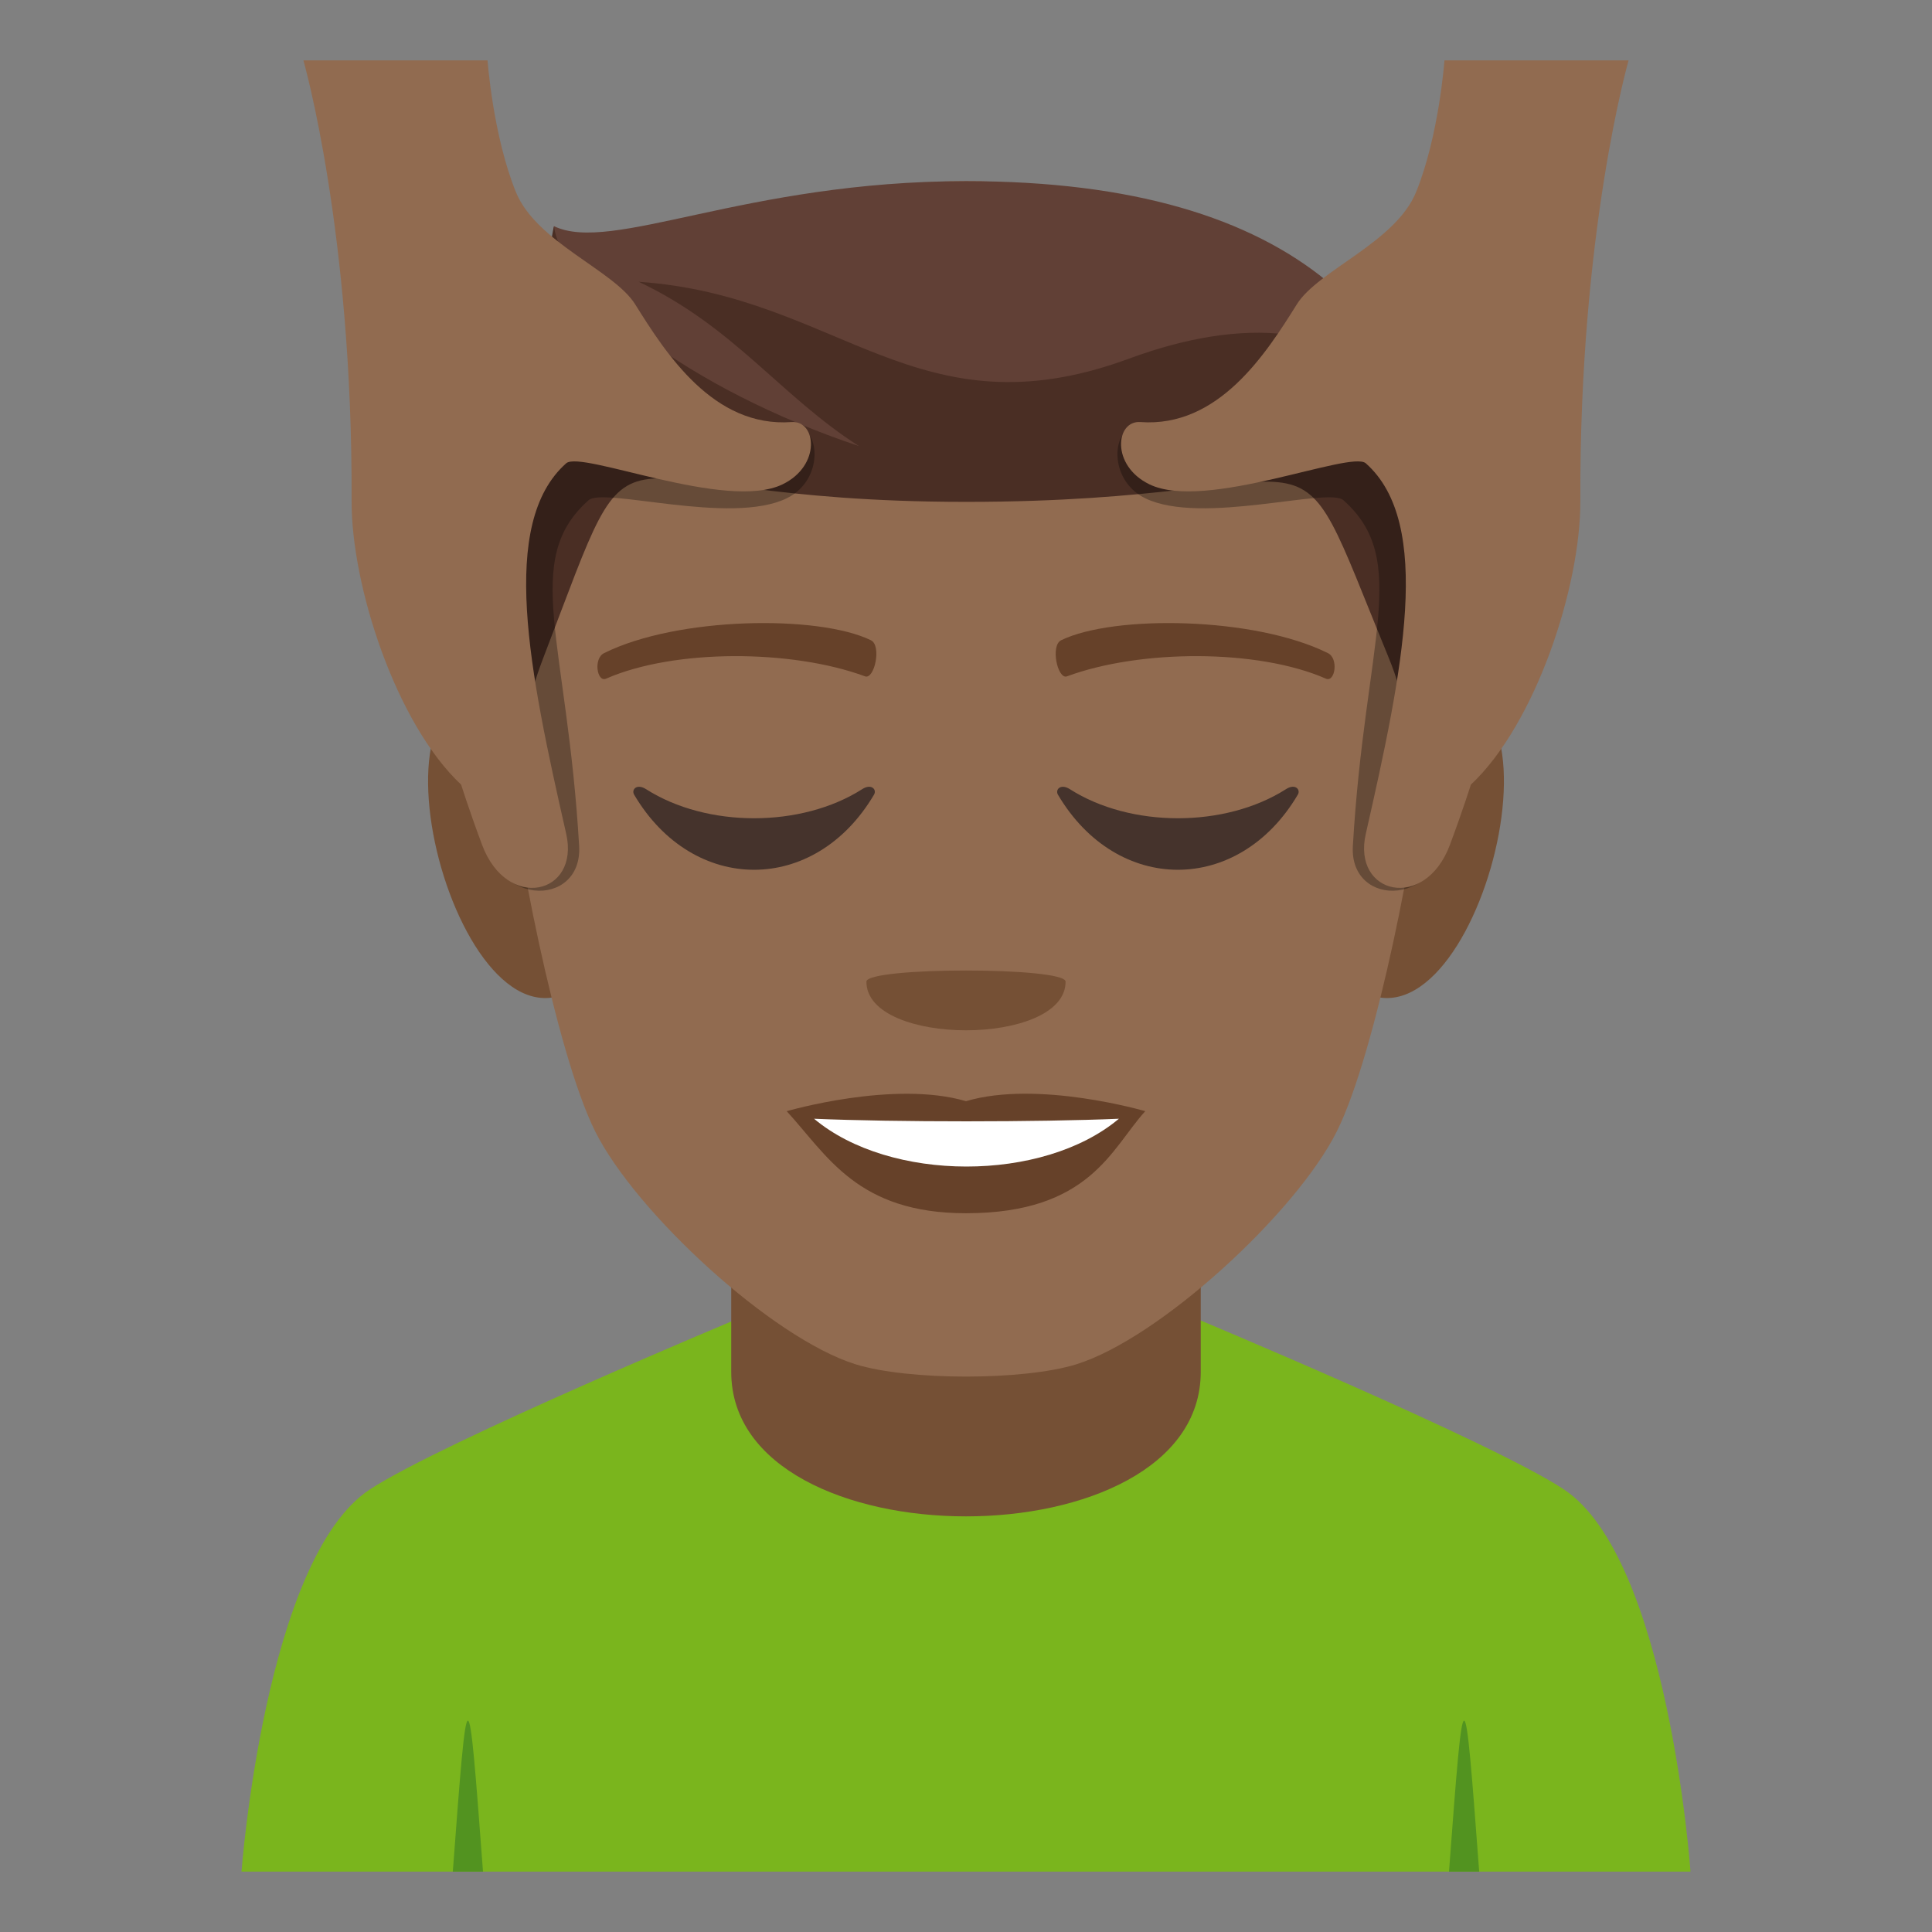 <?xml version="1.0" encoding="utf-8"?>
<!-- Generator: Adobe Illustrator 19.0.0, SVG Export Plug-In . SVG Version: 6.00 Build 0)  -->
<svg version="1.1" id="Layer_1" xmlns="http://www.w3.org/2000/svg" xmlns:xlink="http://www.w3.org/1999/xlink" x="0px" y="0px"
	 width="64px" height="64px" viewBox="0 0 64 64" enable-background="new 0 0 64 64" xml:space="preserve">
<rect x="0" y="0" width="64" height="64" fill="#808080" stroke="none"/>
<path fill="#7AB51D" d="M12.256,49.337c2.4-1.572,12.361-5.726,12.361-5.726h14.842c0,0,9.951,4.145,12.34,5.723
	C55.268,51.622,56,61.999,56,61.999H8C8,61.999,8.775,51.614,12.256,49.337z"/>
<path fill="#755035" d="M24.223,45.446c0,6.381,15.553,6.381,15.553,0c0-3.891,0-10.324,0-10.324H24.223
	C24.223,35.122,24.223,40.423,24.223,45.446z"/>
<path fill="#755035" d="M16.611,22.874c-5.146-0.928-1.127,13.463,2.902,9.494C21.379,30.526,19.018,23.31,16.611,22.874z"/>
<path fill="#755035" d="M47.391,22.874c-2.406,0.436-4.769,7.652-2.9,9.494C48.518,36.337,52.533,21.946,47.391,22.874z"/>
<path fill="#916B50" d="M32,6.001c-10.641,0-15.77,8.051-15.125,19.246c0.127,2.254,1.524,9.6,2.842,12.234
	c1.348,2.695,5.861,6.852,8.625,7.713c1.746,0.543,5.568,0.543,7.314,0c2.766-0.861,7.277-5.018,8.627-7.713
	c1.318-2.635,2.715-9.98,2.844-12.234C47.77,14.052,42.643,6.001,32,6.001z"/>
<path fill="#664129" d="M32,36.478c-2.395-0.705-5.939,0.332-5.939,0.332C27.41,38.28,28.4,40.19,32,40.19
	c4.125,0,4.824-2.166,5.939-3.381C37.939,36.81,34.391,35.769,32,36.478z"/>
<path fill="#FFFFFF" d="M26.967,37.06c2.508,2.105,7.576,2.117,10.098,0C34.391,37.173,29.658,37.175,26.967,37.06z"/>
<path fill="#755035" d="M35.299,32.519c0,2.148-6.598,2.148-6.598,0C28.701,32.026,35.299,32.026,35.299,32.519z"/>
<path fill="#614036" d="M32,6.001c-7.32,0-11.744,2.418-13.65,1.49c0,0-0.207,1.248,0.539,2.061c0,0-0.789,0.684-2.063-0.469
	c-1.213,3.939,2.389,6.221,15.174,6.221c12.787,0,9.732-3.113,16.018,2.356C47.4,10.919,43.119,6.001,32,6.001z"/>
<path fill="#4A2E24" d="M37.414,11.876c-7.039,2.6-9.613-2.088-16.254-2.541c3.158,1.492,4.701,3.787,7.295,5.443
	c-5.646-1.889-9.789-5.141-10.103-7.275c0,0-0.943,3.117,2.783,5.447c-3.563,0.33-4.307-3.855-4.307-3.855
	c-1.803,2.898-1.553,12.246,0.451,19.182c0.334-2.475-0.428-3.498,0.717-6.48c3.424-8.914,1.221-5.172,14.006-5.172
	c12.785,0,10.477-3.414,14.004,5.172c1.053,2.559,0.385,4.006,0.719,6.48C50.928,12.638,44.883,9.12,37.414,11.876z"/>
<path fill="#664129" d="M43.982,21.632c-2.434-1.207-7.09-1.268-8.824-0.426c-0.371,0.164-0.127,1.31,0.186,1.199
	c2.418-0.895,6.318-0.916,8.582,0.078C44.227,22.61,44.352,21.802,43.982,21.632z"/>
<path fill="#664129" d="M20.018,21.632c2.434-1.207,7.09-1.268,8.826-0.426c0.371,0.164,0.127,1.31-0.188,1.199
	c-2.422-0.895-6.316-0.916-8.582,0.078C19.774,22.61,19.649,21.802,20.018,21.632z"/>
<path fill="#45332C" d="M28.561,26.142c-2.016,1.285-5.145,1.285-7.16,0c-0.309-0.197-0.492,0.016-0.395,0.182
	c1.957,3.318,5.99,3.318,7.947,0C29.053,26.157,28.867,25.944,28.561,26.142z"/>
<path fill="#45332C" d="M42.6,26.142c-2.016,1.285-5.145,1.285-7.16,0c-0.309-0.197-0.49,0.016-0.395,0.182
	c1.957,3.318,5.99,3.318,7.947,0C43.092,26.157,42.906,25.944,42.6,26.142z"/>
<path opacity="0.3" d="M26.328,14.153c-2.59,0.191-13.892-5.953-13.932,2.955c-0.012,2.814,3.393,8.486,3.537,10.149
	c0.25,2.875,3.371,2.84,3.252,0.771c-0.396-6.791-1.928-9.469,0.314-11.459c0.496-0.44,4.701,0.84,6.559-0.061
	C27.344,15.884,27.149,14.095,26.328,14.153z"/>
<path fill="#916B50" d="M26.223,13.981c-2.59,0.191-4.166-2.273-5.182-3.9c-0.705-1.129-3.271-2.049-3.951-3.719
	c-0.762-1.875-0.939-4.361-0.939-4.361h-6.1c0,0,1.635,5.68,1.596,14.586c-0.012,2.814,1.467,7.379,3.629,9.406
	c0,0,0.25,0.803,0.693,1.992c0.828,2.221,3.246,1.656,2.787-0.365c-1.225-5.383-2.242-10.283,0-12.273
	c0.496-0.439,5.311,1.6,7.168,0.697C27.209,15.421,27.043,13.923,26.223,13.981z"/>
<path opacity="0.3" d="M37.67,14.153c2.592,0.191,13.895-5.953,13.932,2.955c0.014,2.814-3.391,8.486-3.535,10.149
	c-0.25,2.875-3.373,2.84-3.252,0.771c0.395-6.791,1.928-9.469-0.314-11.459c-0.496-0.44-4.703,0.84-6.559-0.061
	C36.656,15.884,36.852,14.095,37.67,14.153z"/>
<path fill="#916B50" d="M37.775,13.981c2.592,0.191,4.168-2.273,5.184-3.9c0.703-1.129,3.271-2.049,3.951-3.719
	c0.762-1.875,0.939-4.361,0.939-4.361h6.1c0,0-1.635,5.68-1.598,14.586c0.014,2.814-1.465,7.379-3.627,9.406
	c0,0-0.25,0.803-0.693,1.992c-0.828,2.221-3.248,1.656-2.787-0.365c1.223-5.383,2.242-10.283,0-12.273
	c-0.496-0.439-5.313,1.6-7.168,0.697C36.791,15.421,36.957,13.923,37.775,13.981z"/>
<path fill="#529320" d="M15,61.999h1C15.5,55.333,15.5,55.333,15,61.999z"/>
<path fill="#529320" d="M48,61.999h1C48.5,55.333,48.5,55.333,48,61.999z"/>
</svg>
